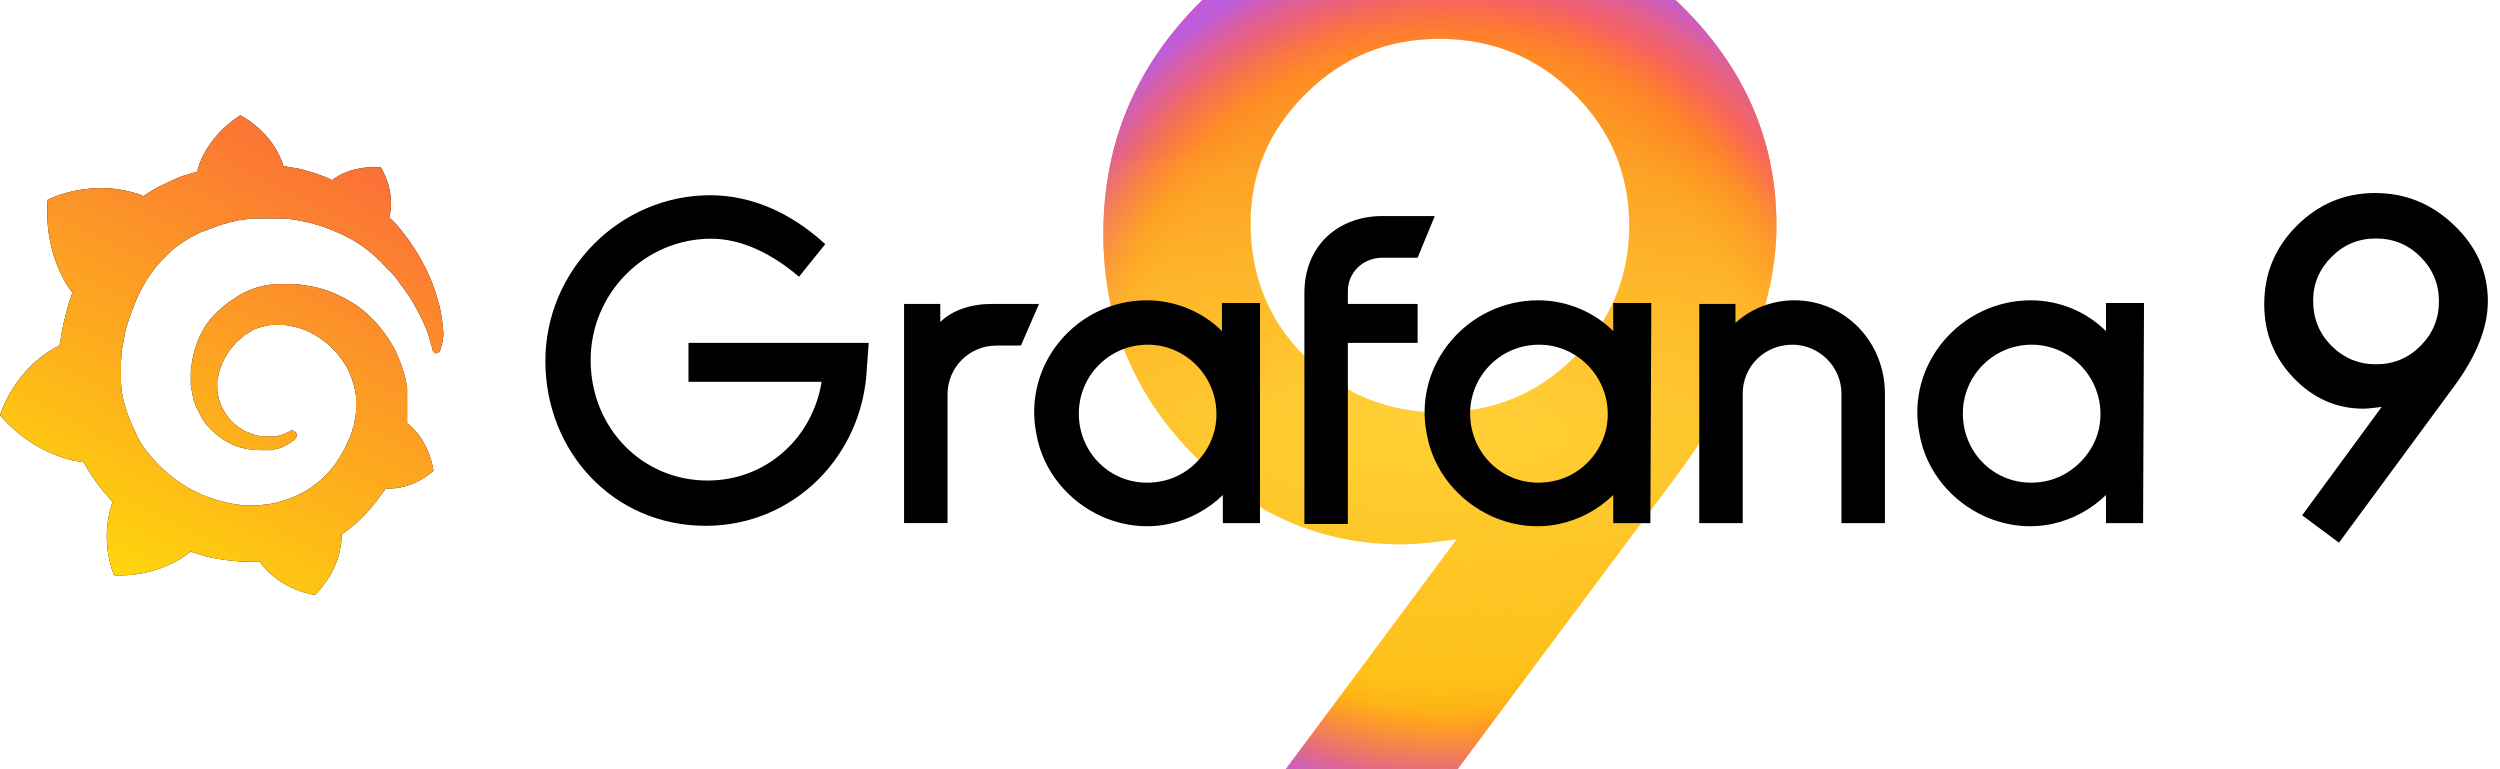 <svg width="130" height="40" viewBox="0 0 130 40" fill="none" xmlns="http://www.w3.org/2000/svg">
<path d="M69.075 49L63.309 44.775L75.752 28.039C75.077 28.128 74.504 28.194 74.032 28.238C73.56 28.283 73.178 28.305 72.886 28.305C68.682 28.305 65.04 26.719 61.961 23.547C58.904 20.397 57.375 16.604 57.375 12.168C57.375 7.444 59.072 3.407 62.467 0.057C65.883 -3.314 69.975 -5 74.74 -5C79.483 -5 83.608 -3.336 87.115 -0.009C90.622 3.296 92.375 7.2 92.375 11.702C92.375 15.695 90.667 20.009 87.25 24.645L69.075 49ZM65.029 11.603C65.029 14.375 65.984 16.704 67.895 18.59C69.828 20.497 72.155 21.451 74.875 21.451C77.595 21.451 79.91 20.508 81.821 18.623C83.754 16.715 84.721 14.42 84.721 11.736C84.721 9.052 83.754 6.756 81.821 4.848C79.91 2.963 77.584 2.02 74.841 2.02C72.144 2.02 69.84 2.963 67.929 4.848C65.996 6.756 65.029 9.007 65.029 11.603Z" fill="url(#paint0_linear_20202_4175)"/>
<path d="M69.075 49L63.309 44.775L75.752 28.039C75.077 28.128 74.504 28.194 74.032 28.238C73.56 28.283 73.178 28.305 72.886 28.305C68.682 28.305 65.04 26.719 61.961 23.547C58.904 20.397 57.375 16.604 57.375 12.168C57.375 7.444 59.072 3.407 62.467 0.057C65.883 -3.314 69.975 -5 74.74 -5C79.483 -5 83.608 -3.336 87.115 -0.009C90.622 3.296 92.375 7.2 92.375 11.702C92.375 15.695 90.667 20.009 87.25 24.645L69.075 49ZM65.029 11.603C65.029 14.375 65.984 16.704 67.895 18.59C69.828 20.497 72.155 21.451 74.875 21.451C77.595 21.451 79.91 20.508 81.821 18.623C83.754 16.715 84.721 14.42 84.721 11.736C84.721 9.052 83.754 6.756 81.821 4.848C79.91 2.963 77.584 2.02 74.841 2.02C72.144 2.02 69.84 2.963 67.929 4.848C65.996 6.756 65.029 9.007 65.029 11.603Z" fill="url(#paint1_radial_20202_4175)" fill-opacity="0.7"/>
<path d="M69.075 49L63.309 44.775L75.752 28.039C75.077 28.128 74.504 28.194 74.032 28.238C73.56 28.283 73.178 28.305 72.886 28.305C68.682 28.305 65.04 26.719 61.961 23.547C58.904 20.397 57.375 16.604 57.375 12.168C57.375 7.444 59.072 3.407 62.467 0.057C65.883 -3.314 69.975 -5 74.74 -5C79.483 -5 83.608 -3.336 87.115 -0.009C90.622 3.296 92.375 7.2 92.375 11.702C92.375 15.695 90.667 20.009 87.25 24.645L69.075 49ZM65.029 11.603C65.029 14.375 65.984 16.704 67.895 18.59C69.828 20.497 72.155 21.451 74.875 21.451C77.595 21.451 79.91 20.508 81.821 18.623C83.754 16.715 84.721 14.42 84.721 11.736C84.721 9.052 83.754 6.756 81.821 4.848C79.91 2.963 77.584 2.02 74.841 2.02C72.144 2.02 69.84 2.963 67.929 4.848C65.996 6.756 65.029 9.007 65.029 11.603Z" fill="url(#paint2_radial_20202_4175)" fill-opacity="0.8"/>
<path d="M69.075 49L63.309 44.775L75.752 28.039C75.077 28.128 74.504 28.194 74.032 28.238C73.56 28.283 73.178 28.305 72.886 28.305C68.682 28.305 65.04 26.719 61.961 23.547C58.904 20.397 57.375 16.604 57.375 12.168C57.375 7.444 59.072 3.407 62.467 0.057C65.883 -3.314 69.975 -5 74.74 -5C79.483 -5 83.608 -3.336 87.115 -0.009C90.622 3.296 92.375 7.2 92.375 11.702C92.375 15.695 90.667 20.009 87.25 24.645L69.075 49ZM65.029 11.603C65.029 14.375 65.984 16.704 67.895 18.59C69.828 20.497 72.155 21.451 74.875 21.451C77.595 21.451 79.91 20.508 81.821 18.623C83.754 16.715 84.721 14.42 84.721 11.736C84.721 9.052 83.754 6.756 81.821 4.848C79.91 2.963 77.584 2.02 74.841 2.02C72.144 2.02 69.84 2.963 67.929 4.848C65.996 6.756 65.029 9.007 65.029 11.603Z" fill="url(#paint3_radial_20202_4175)" fill-opacity="0.7"/>
<path d="M23.031 17.029C22.986 16.631 22.942 16.143 22.765 15.612C22.632 15.08 22.411 14.504 22.101 13.884C21.791 13.264 21.392 12.644 20.905 12.024C20.728 11.803 20.506 11.537 20.241 11.315C20.595 9.898 19.798 8.702 19.798 8.702C18.469 8.613 17.583 9.101 17.273 9.366C17.229 9.366 17.184 9.322 17.096 9.278C16.875 9.189 16.653 9.101 16.387 9.012C16.122 8.923 15.9 8.879 15.634 8.791C15.369 8.746 15.103 8.702 14.881 8.658C14.837 8.658 14.793 8.658 14.749 8.658C14.173 6.797 12.49 6 12.49 6C10.63 7.196 10.275 8.835 10.275 8.835C10.275 8.835 10.275 8.879 10.275 8.923C10.187 8.968 10.054 8.968 9.965 9.012C9.832 9.056 9.7 9.101 9.522 9.145C9.389 9.189 9.257 9.233 9.079 9.322C8.814 9.455 8.504 9.588 8.238 9.721C7.972 9.854 7.706 10.031 7.441 10.208C7.396 10.208 7.396 10.164 7.396 10.164C4.783 9.189 2.48 10.385 2.48 10.385C2.259 13.131 3.499 14.903 3.765 15.213C3.72 15.39 3.632 15.568 3.587 15.745C3.41 16.365 3.233 17.029 3.145 17.694C3.145 17.782 3.1 17.871 3.1 17.959C0.709 19.155 0 21.591 0 21.591C1.993 23.895 4.34 24.028 4.34 24.028C4.65 24.559 4.96 25.046 5.359 25.534C5.536 25.711 5.713 25.932 5.846 26.109C5.138 28.191 5.935 29.919 5.935 29.919C8.149 30.007 9.611 28.944 9.921 28.678C10.142 28.767 10.364 28.811 10.585 28.9C11.25 29.077 11.958 29.166 12.667 29.21C12.844 29.21 13.021 29.21 13.198 29.21H13.287H13.331H13.42H13.508C14.571 30.716 16.387 30.937 16.387 30.937C17.716 29.564 17.76 28.191 17.76 27.881C17.76 27.837 17.76 27.837 17.76 27.837V27.793C18.026 27.615 18.292 27.394 18.558 27.172C19.089 26.685 19.532 26.154 19.93 25.578C19.975 25.534 20.019 25.489 20.019 25.401C21.525 25.489 22.544 24.471 22.544 24.471C22.278 22.92 21.392 22.167 21.215 22.034C21.215 22.034 21.215 22.034 21.171 22.034C21.171 21.946 21.171 21.857 21.171 21.769C21.171 21.591 21.171 21.414 21.171 21.281V21.06V21.016V20.971C21.171 20.927 21.171 20.927 21.171 20.927V20.838V20.706C21.171 20.661 21.171 20.617 21.171 20.573C21.171 20.528 21.171 20.484 21.171 20.44V20.307V20.174C21.126 19.997 21.126 19.82 21.082 19.687C20.905 19.022 20.683 18.402 20.329 17.826C19.975 17.251 19.576 16.763 19.089 16.32C18.602 15.877 18.07 15.568 17.494 15.302C16.919 15.036 16.343 14.903 15.723 14.815C15.413 14.77 15.147 14.77 14.837 14.77H14.749H14.704H14.66H14.616H14.527C14.483 14.77 14.438 14.77 14.394 14.77C14.261 14.77 14.084 14.815 13.951 14.815C13.376 14.903 12.8 15.124 12.313 15.435C11.825 15.745 11.383 16.099 11.028 16.498C10.674 16.896 10.408 17.384 10.231 17.871C10.054 18.358 9.965 18.845 9.921 19.332C9.921 19.465 9.921 19.554 9.921 19.687C9.921 19.731 9.921 19.731 9.921 19.775V19.864C9.921 19.908 9.921 19.997 9.921 20.041C9.965 20.263 10.009 20.528 10.054 20.75C10.187 21.193 10.408 21.591 10.63 21.946C10.895 22.3 11.205 22.566 11.515 22.787C11.825 23.009 12.18 23.186 12.534 23.275C12.888 23.363 13.198 23.407 13.553 23.407C13.597 23.407 13.641 23.407 13.686 23.407H13.73H13.774C13.819 23.407 13.863 23.407 13.863 23.407C13.863 23.407 13.863 23.407 13.907 23.407H13.951H13.996C14.04 23.407 14.084 23.407 14.129 23.407C14.173 23.407 14.217 23.407 14.261 23.363C14.35 23.363 14.394 23.319 14.483 23.319C14.616 23.275 14.749 23.23 14.881 23.142C15.014 23.097 15.103 23.009 15.236 22.92C15.28 22.92 15.28 22.876 15.324 22.832C15.457 22.743 15.457 22.566 15.369 22.477C15.28 22.389 15.147 22.344 15.059 22.433C15.014 22.433 15.014 22.477 14.97 22.477C14.881 22.522 14.793 22.566 14.66 22.61C14.571 22.654 14.438 22.654 14.35 22.699C14.306 22.699 14.217 22.699 14.173 22.699C14.129 22.699 14.129 22.699 14.084 22.699C14.04 22.699 14.04 22.699 13.996 22.699C13.951 22.699 13.951 22.699 13.907 22.699C13.863 22.699 13.819 22.699 13.819 22.699H13.774H13.73C13.686 22.699 13.686 22.699 13.641 22.699C13.376 22.654 13.154 22.61 12.888 22.477C12.623 22.389 12.401 22.212 12.18 22.034C11.958 21.857 11.781 21.591 11.648 21.37C11.515 21.148 11.383 20.838 11.338 20.528C11.294 20.395 11.294 20.218 11.294 20.085C11.294 20.041 11.294 19.997 11.294 19.953V19.908V19.864C11.294 19.775 11.294 19.687 11.338 19.598C11.471 18.934 11.781 18.314 12.313 17.782C12.445 17.649 12.578 17.561 12.711 17.428C12.844 17.339 13.021 17.251 13.154 17.162C13.331 17.073 13.508 17.029 13.641 16.985C13.819 16.941 13.996 16.896 14.173 16.896C14.261 16.896 14.35 16.896 14.438 16.896C14.483 16.896 14.483 16.896 14.483 16.896H14.571H14.616H14.704C14.881 16.896 15.103 16.941 15.28 16.985C15.679 17.073 16.033 17.206 16.387 17.428C17.096 17.826 17.672 18.447 18.07 19.155C18.247 19.51 18.38 19.908 18.469 20.307C18.469 20.395 18.513 20.528 18.513 20.617V20.706V20.794C18.513 20.838 18.513 20.838 18.513 20.883C18.513 20.927 18.513 20.927 18.513 20.971V21.06V21.148C18.513 21.193 18.513 21.281 18.513 21.326C18.513 21.459 18.513 21.547 18.469 21.68C18.469 21.769 18.425 21.901 18.425 21.99C18.425 22.079 18.38 22.212 18.336 22.3C18.292 22.522 18.203 22.743 18.115 22.92C17.937 23.319 17.716 23.718 17.45 24.116C16.919 24.825 16.21 25.445 15.369 25.799C14.97 25.977 14.527 26.109 14.084 26.198C13.863 26.242 13.641 26.242 13.42 26.287H13.376H13.331H13.243H13.154H13.11C13.154 26.287 13.11 26.287 13.11 26.287C12.977 26.287 12.888 26.287 12.755 26.287C12.268 26.242 11.781 26.154 11.338 26.021C10.895 25.888 10.408 25.711 10.009 25.489C9.168 25.046 8.415 24.426 7.795 23.673C7.485 23.319 7.219 22.92 7.042 22.477C6.821 22.034 6.644 21.591 6.511 21.148C6.378 20.706 6.289 20.218 6.289 19.775V19.687V19.642V19.554V19.288V19.244V19.155V19.111C6.289 19.067 6.289 18.978 6.289 18.934C6.289 18.712 6.333 18.447 6.333 18.225C6.378 18.004 6.422 17.738 6.466 17.516C6.511 17.295 6.555 17.029 6.643 16.808C6.776 16.365 6.954 15.922 7.131 15.479C7.529 14.637 8.016 13.884 8.637 13.309C8.769 13.176 8.947 12.998 9.124 12.866C9.301 12.733 9.478 12.6 9.655 12.511C9.832 12.378 10.009 12.29 10.187 12.201C10.275 12.157 10.364 12.113 10.452 12.068C10.497 12.068 10.541 12.024 10.585 12.024C10.63 12.024 10.674 11.98 10.718 11.98C10.895 11.891 11.117 11.847 11.294 11.758C11.338 11.758 11.383 11.714 11.427 11.714C11.471 11.714 11.515 11.67 11.56 11.67C11.648 11.625 11.781 11.625 11.87 11.581C11.914 11.581 11.958 11.537 12.047 11.537C12.091 11.537 12.135 11.537 12.224 11.492C12.268 11.492 12.313 11.492 12.401 11.448H12.49H12.578C12.623 11.448 12.667 11.448 12.755 11.404C12.8 11.404 12.888 11.404 12.933 11.36C12.977 11.36 13.066 11.36 13.11 11.36C13.154 11.36 13.198 11.36 13.243 11.36H13.331H13.376H13.42C13.464 11.36 13.553 11.36 13.597 11.36H13.686C13.686 11.36 13.73 11.36 13.686 11.36H13.73C13.774 11.36 13.819 11.36 13.863 11.36C14.084 11.36 14.261 11.36 14.483 11.36C14.881 11.36 15.28 11.404 15.679 11.492C16.432 11.625 17.14 11.891 17.805 12.201C18.469 12.511 19.045 12.91 19.532 13.353C19.576 13.397 19.576 13.397 19.62 13.441C19.665 13.486 19.665 13.486 19.709 13.53C19.753 13.574 19.842 13.618 19.886 13.707C19.93 13.796 20.019 13.796 20.063 13.884C20.108 13.973 20.196 14.017 20.241 14.062C20.462 14.283 20.639 14.504 20.816 14.77C21.171 15.213 21.481 15.7 21.702 16.143C21.702 16.188 21.746 16.188 21.746 16.232C21.746 16.276 21.791 16.276 21.791 16.32C21.835 16.365 21.835 16.409 21.879 16.498C21.924 16.542 21.924 16.586 21.968 16.675C22.012 16.719 22.012 16.763 22.056 16.852C22.145 17.073 22.234 17.251 22.278 17.428C22.366 17.738 22.455 18.004 22.499 18.225C22.544 18.314 22.632 18.402 22.721 18.358C22.809 18.358 22.898 18.269 22.898 18.181C23.075 17.649 23.075 17.339 23.031 17.029Z" fill="black"/>
<path d="M23.031 17.029C22.986 16.631 22.942 16.143 22.765 15.612C22.632 15.08 22.411 14.504 22.101 13.884C21.791 13.264 21.392 12.644 20.905 12.024C20.728 11.803 20.506 11.537 20.241 11.315C20.595 9.898 19.798 8.702 19.798 8.702C18.469 8.613 17.583 9.101 17.273 9.366C17.229 9.366 17.184 9.322 17.096 9.278C16.875 9.189 16.653 9.101 16.387 9.012C16.122 8.923 15.9 8.879 15.634 8.791C15.369 8.746 15.103 8.702 14.881 8.658C14.837 8.658 14.793 8.658 14.749 8.658C14.173 6.797 12.49 6 12.49 6C10.63 7.196 10.275 8.835 10.275 8.835C10.275 8.835 10.275 8.879 10.275 8.923C10.187 8.968 10.054 8.968 9.965 9.012C9.832 9.056 9.7 9.101 9.522 9.145C9.389 9.189 9.257 9.233 9.079 9.322C8.814 9.455 8.504 9.588 8.238 9.721C7.972 9.854 7.706 10.031 7.441 10.208C7.396 10.208 7.396 10.164 7.396 10.164C4.783 9.189 2.48 10.385 2.48 10.385C2.259 13.131 3.499 14.903 3.765 15.213C3.72 15.39 3.632 15.568 3.587 15.745C3.41 16.365 3.233 17.029 3.145 17.694C3.145 17.782 3.1 17.871 3.1 17.959C0.709 19.155 0 21.591 0 21.591C1.993 23.895 4.34 24.028 4.34 24.028C4.65 24.559 4.96 25.046 5.359 25.534C5.536 25.711 5.713 25.932 5.846 26.109C5.138 28.191 5.935 29.919 5.935 29.919C8.149 30.007 9.611 28.944 9.921 28.678C10.142 28.767 10.364 28.811 10.585 28.9C11.25 29.077 11.958 29.166 12.667 29.21C12.844 29.21 13.021 29.21 13.198 29.21H13.287H13.331H13.42H13.508C14.571 30.716 16.387 30.937 16.387 30.937C17.716 29.564 17.76 28.191 17.76 27.881C17.76 27.837 17.76 27.837 17.76 27.837V27.793C18.026 27.615 18.292 27.394 18.558 27.172C19.089 26.685 19.532 26.154 19.93 25.578C19.975 25.534 20.019 25.489 20.019 25.401C21.525 25.489 22.544 24.471 22.544 24.471C22.278 22.92 21.392 22.167 21.215 22.034C21.215 22.034 21.215 22.034 21.171 22.034C21.171 21.946 21.171 21.857 21.171 21.769C21.171 21.591 21.171 21.414 21.171 21.281V21.06V21.016V20.971C21.171 20.927 21.171 20.927 21.171 20.927V20.838V20.706C21.171 20.661 21.171 20.617 21.171 20.573C21.171 20.528 21.171 20.484 21.171 20.44V20.307V20.174C21.126 19.997 21.126 19.82 21.082 19.687C20.905 19.022 20.683 18.402 20.329 17.826C19.975 17.251 19.576 16.763 19.089 16.32C18.602 15.877 18.07 15.568 17.494 15.302C16.919 15.036 16.343 14.903 15.723 14.815C15.413 14.77 15.147 14.77 14.837 14.77H14.749H14.704H14.66H14.616H14.527C14.483 14.77 14.438 14.77 14.394 14.77C14.261 14.77 14.084 14.815 13.951 14.815C13.376 14.903 12.8 15.124 12.313 15.435C11.825 15.745 11.383 16.099 11.028 16.498C10.674 16.896 10.408 17.384 10.231 17.871C10.054 18.358 9.965 18.845 9.921 19.332C9.921 19.465 9.921 19.554 9.921 19.687C9.921 19.731 9.921 19.731 9.921 19.775V19.864C9.921 19.908 9.921 19.997 9.921 20.041C9.965 20.263 10.009 20.528 10.054 20.75C10.187 21.193 10.408 21.591 10.63 21.946C10.895 22.3 11.205 22.566 11.515 22.787C11.825 23.009 12.18 23.186 12.534 23.275C12.888 23.363 13.198 23.407 13.553 23.407C13.597 23.407 13.641 23.407 13.686 23.407H13.73H13.774C13.819 23.407 13.863 23.407 13.863 23.407C13.863 23.407 13.863 23.407 13.907 23.407H13.951H13.996C14.04 23.407 14.084 23.407 14.129 23.407C14.173 23.407 14.217 23.407 14.261 23.363C14.35 23.363 14.394 23.319 14.483 23.319C14.616 23.275 14.749 23.23 14.881 23.142C15.014 23.097 15.103 23.009 15.236 22.92C15.28 22.92 15.28 22.876 15.324 22.832C15.457 22.743 15.457 22.566 15.369 22.477C15.28 22.389 15.147 22.344 15.059 22.433C15.014 22.433 15.014 22.477 14.97 22.477C14.881 22.522 14.793 22.566 14.66 22.61C14.571 22.654 14.438 22.654 14.35 22.699C14.306 22.699 14.217 22.699 14.173 22.699C14.129 22.699 14.129 22.699 14.084 22.699C14.04 22.699 14.04 22.699 13.996 22.699C13.951 22.699 13.951 22.699 13.907 22.699C13.863 22.699 13.819 22.699 13.819 22.699H13.774H13.73C13.686 22.699 13.686 22.699 13.641 22.699C13.376 22.654 13.154 22.61 12.888 22.477C12.623 22.389 12.401 22.212 12.18 22.034C11.958 21.857 11.781 21.591 11.648 21.37C11.515 21.148 11.383 20.838 11.338 20.528C11.294 20.395 11.294 20.218 11.294 20.085C11.294 20.041 11.294 19.997 11.294 19.953V19.908V19.864C11.294 19.775 11.294 19.687 11.338 19.598C11.471 18.934 11.781 18.314 12.313 17.782C12.445 17.649 12.578 17.561 12.711 17.428C12.844 17.339 13.021 17.251 13.154 17.162C13.331 17.073 13.508 17.029 13.641 16.985C13.819 16.941 13.996 16.896 14.173 16.896C14.261 16.896 14.35 16.896 14.438 16.896C14.483 16.896 14.483 16.896 14.483 16.896H14.571H14.616H14.704C14.881 16.896 15.103 16.941 15.28 16.985C15.679 17.073 16.033 17.206 16.387 17.428C17.096 17.826 17.672 18.447 18.07 19.155C18.247 19.51 18.38 19.908 18.469 20.307C18.469 20.395 18.513 20.528 18.513 20.617V20.706V20.794C18.513 20.838 18.513 20.838 18.513 20.883C18.513 20.927 18.513 20.927 18.513 20.971V21.06V21.148C18.513 21.193 18.513 21.281 18.513 21.326C18.513 21.459 18.513 21.547 18.469 21.68C18.469 21.769 18.425 21.901 18.425 21.99C18.425 22.079 18.38 22.212 18.336 22.3C18.292 22.522 18.203 22.743 18.115 22.92C17.937 23.319 17.716 23.718 17.45 24.116C16.919 24.825 16.21 25.445 15.369 25.799C14.97 25.977 14.527 26.109 14.084 26.198C13.863 26.242 13.641 26.242 13.42 26.287H13.376H13.331H13.243H13.154H13.11C13.154 26.287 13.11 26.287 13.11 26.287C12.977 26.287 12.888 26.287 12.755 26.287C12.268 26.242 11.781 26.154 11.338 26.021C10.895 25.888 10.408 25.711 10.009 25.489C9.168 25.046 8.415 24.426 7.795 23.673C7.485 23.319 7.219 22.92 7.042 22.477C6.821 22.034 6.644 21.591 6.511 21.148C6.378 20.706 6.289 20.218 6.289 19.775V19.687V19.642V19.554V19.288V19.244V19.155V19.111C6.289 19.067 6.289 18.978 6.289 18.934C6.289 18.712 6.333 18.447 6.333 18.225C6.378 18.004 6.422 17.738 6.466 17.516C6.511 17.295 6.555 17.029 6.643 16.808C6.776 16.365 6.954 15.922 7.131 15.479C7.529 14.637 8.016 13.884 8.637 13.309C8.769 13.176 8.947 12.998 9.124 12.866C9.301 12.733 9.478 12.6 9.655 12.511C9.832 12.378 10.009 12.29 10.187 12.201C10.275 12.157 10.364 12.113 10.452 12.068C10.497 12.068 10.541 12.024 10.585 12.024C10.63 12.024 10.674 11.98 10.718 11.98C10.895 11.891 11.117 11.847 11.294 11.758C11.338 11.758 11.383 11.714 11.427 11.714C11.471 11.714 11.515 11.67 11.56 11.67C11.648 11.625 11.781 11.625 11.87 11.581C11.914 11.581 11.958 11.537 12.047 11.537C12.091 11.537 12.135 11.537 12.224 11.492C12.268 11.492 12.313 11.492 12.401 11.448H12.49H12.578C12.623 11.448 12.667 11.448 12.755 11.404C12.8 11.404 12.888 11.404 12.933 11.36C12.977 11.36 13.066 11.36 13.11 11.36C13.154 11.36 13.198 11.36 13.243 11.36H13.331H13.376H13.42C13.464 11.36 13.553 11.36 13.597 11.36H13.686C13.686 11.36 13.73 11.36 13.686 11.36H13.73C13.774 11.36 13.819 11.36 13.863 11.36C14.084 11.36 14.261 11.36 14.483 11.36C14.881 11.36 15.28 11.404 15.679 11.492C16.432 11.625 17.14 11.891 17.805 12.201C18.469 12.511 19.045 12.91 19.532 13.353C19.576 13.397 19.576 13.397 19.62 13.441C19.665 13.486 19.665 13.486 19.709 13.53C19.753 13.574 19.842 13.618 19.886 13.707C19.93 13.796 20.019 13.796 20.063 13.884C20.108 13.973 20.196 14.017 20.241 14.062C20.462 14.283 20.639 14.504 20.816 14.77C21.171 15.213 21.481 15.7 21.702 16.143C21.702 16.188 21.746 16.188 21.746 16.232C21.746 16.276 21.791 16.276 21.791 16.32C21.835 16.365 21.835 16.409 21.879 16.498C21.924 16.542 21.924 16.586 21.968 16.675C22.012 16.719 22.012 16.763 22.056 16.852C22.145 17.073 22.234 17.251 22.278 17.428C22.366 17.738 22.455 18.004 22.499 18.225C22.544 18.314 22.632 18.402 22.721 18.358C22.809 18.358 22.898 18.269 22.898 18.181C23.075 17.649 23.075 17.339 23.031 17.029Z" fill="url(#paint4_linear_20202_4175)"/>
<path fill-rule="evenodd" clip-rule="evenodd" d="M45.079 19.101C44.891 23.716 41.264 27.343 36.696 27.343C31.892 27.343 28.359 23.481 28.359 18.771C28.359 14.061 32.221 10.152 36.931 10.152C39.05 10.152 41.123 11.047 42.913 12.696L41.547 14.391C40.181 13.214 38.58 12.413 36.978 12.413C33.54 12.413 30.714 15.239 30.714 18.724C30.714 22.256 33.399 24.988 36.79 24.988C39.851 24.988 42.253 22.774 42.724 19.854H35.801V17.829H45.173L45.079 19.101ZM53.087 17.969H51.816C50.403 17.969 49.272 19.1 49.272 20.512V27.2H47.011V15.803H48.895V16.745C49.508 16.133 50.497 15.803 51.58 15.803H54.029L53.087 17.969ZM63.588 27.202H65.519V15.757H63.541V17.217C62.552 16.228 61.139 15.616 59.632 15.616C56.005 15.616 53.179 18.913 53.886 22.539C54.215 24.47 55.534 26.072 57.324 26.872C59.726 27.908 62.081 27.202 63.588 25.742V27.202ZM59.679 17.924C61.939 17.924 63.682 20.043 63.164 22.351C62.834 23.717 61.704 24.8 60.338 25.035C58.03 25.459 56.099 23.717 56.099 21.503C56.099 19.525 57.7 17.924 59.679 17.924ZM70.088 15.144V15.804H73.715V17.829H70.088V27.248H67.828V15.239C67.828 12.742 69.617 11.235 71.878 11.235H74.609L73.715 13.402H71.878C70.889 13.402 70.088 14.155 70.088 15.144ZM83.888 27.202H85.819L85.867 15.757H83.888V17.217C82.899 16.228 81.486 15.616 79.979 15.616C76.353 15.616 73.48 18.913 74.186 22.539C74.516 24.47 75.835 26.072 77.624 26.872C80.026 27.908 82.381 27.202 83.888 25.742V27.202ZM80.026 17.924C82.287 17.924 84.03 20.043 83.512 22.351C83.182 23.717 82.052 24.8 80.686 25.035C78.378 25.459 76.447 23.717 76.447 21.503C76.447 19.525 78.048 17.924 80.026 17.924ZM98.016 20.467V27.202H95.755V20.467C95.755 19.054 94.578 17.924 93.212 17.924C91.752 17.924 90.622 19.054 90.622 20.467V27.202H88.361V15.804H90.245V16.793C91.046 16.04 92.176 15.616 93.306 15.616C95.944 15.616 98.016 17.782 98.016 20.467ZM109.51 27.202H111.441L111.488 15.757H109.51V17.217C108.521 16.228 107.108 15.616 105.601 15.616C101.974 15.616 99.101 18.913 99.808 22.539C100.137 24.47 101.456 26.072 103.246 26.872C105.648 27.908 108.003 27.202 109.51 25.742V27.202ZM105.648 17.924C107.908 17.924 109.651 20.043 109.133 22.351C108.803 23.717 107.626 24.8 106.307 25.035C103.999 25.459 102.068 23.717 102.068 21.503C102.068 19.525 103.67 17.924 105.648 17.924Z" fill="black"/>
<path d="M121.627 28.219L119.712 26.796L123.846 21.161C123.622 21.191 123.431 21.213 123.274 21.228C123.117 21.243 122.99 21.251 122.893 21.251C121.497 21.251 120.287 20.717 119.264 19.649C118.248 18.588 117.74 17.311 117.74 15.818C117.74 14.227 118.304 12.868 119.432 11.74C120.567 10.605 121.926 10.037 123.51 10.037C125.085 10.037 126.456 10.597 127.621 11.717C128.786 12.83 129.368 14.145 129.368 15.661C129.368 17.005 128.801 18.458 127.666 20.018L121.627 28.219ZM120.283 15.627C120.283 16.561 120.601 17.345 121.235 17.98C121.878 18.622 122.651 18.943 123.554 18.943C124.458 18.943 125.227 18.626 125.862 17.991C126.504 17.349 126.825 16.576 126.825 15.672C126.825 14.768 126.504 13.995 125.862 13.353C125.227 12.718 124.454 12.401 123.543 12.401C122.647 12.401 121.881 12.718 121.247 13.353C120.604 13.995 120.283 14.753 120.283 15.627Z" fill="black"/>
<defs>
<linearGradient id="paint0_linear_20202_4175" x1="78.311" y1="-5" x2="78.311" y2="49" gradientUnits="userSpaceOnUse">
<stop stop-color="#FC7436"/>
<stop offset="0.148" stop-color="#FD9428"/>
<stop offset="1" stop-color="#FFD00E"/>
</linearGradient>
<radialGradient id="paint1_radial_20202_4175" cx="0" cy="0" r="1" gradientUnits="userSpaceOnUse" gradientTransform="translate(74.875 20) rotate(90) scale(20.5 20.827)">
<stop offset="0.749" stop-color="#FF8A00" stop-opacity="0"/>
<stop offset="1" stop-color="#FF5151"/>
</radialGradient>
<radialGradient id="paint2_radial_20202_4175" cx="0" cy="0" r="1" gradientUnits="userSpaceOnUse" gradientTransform="translate(75.841 19.5) rotate(90) scale(23.5 23.875)">
<stop offset="0.748" stop-color="#FF6363" stop-opacity="0"/>
<stop offset="0.96" stop-color="#AF5AFF"/>
</radialGradient>
<radialGradient id="paint3_radial_20202_4175" cx="0" cy="0" r="1" gradientUnits="userSpaceOnUse" gradientTransform="translate(74.875 22.053) scale(43.804 15.326)">
<stop stop-color="#FFE141"/>
<stop offset="1" stop-color="#FFDF39" stop-opacity="0"/>
</radialGradient>
<linearGradient id="paint4_linear_20202_4175" x1="11.529" y1="36.828" x2="25.358" y2="10.322" gradientUnits="userSpaceOnUse">
<stop stop-color="#FFE405"/>
<stop offset="1" stop-color="#FB6B39"/>
</linearGradient>
</defs>
</svg>

